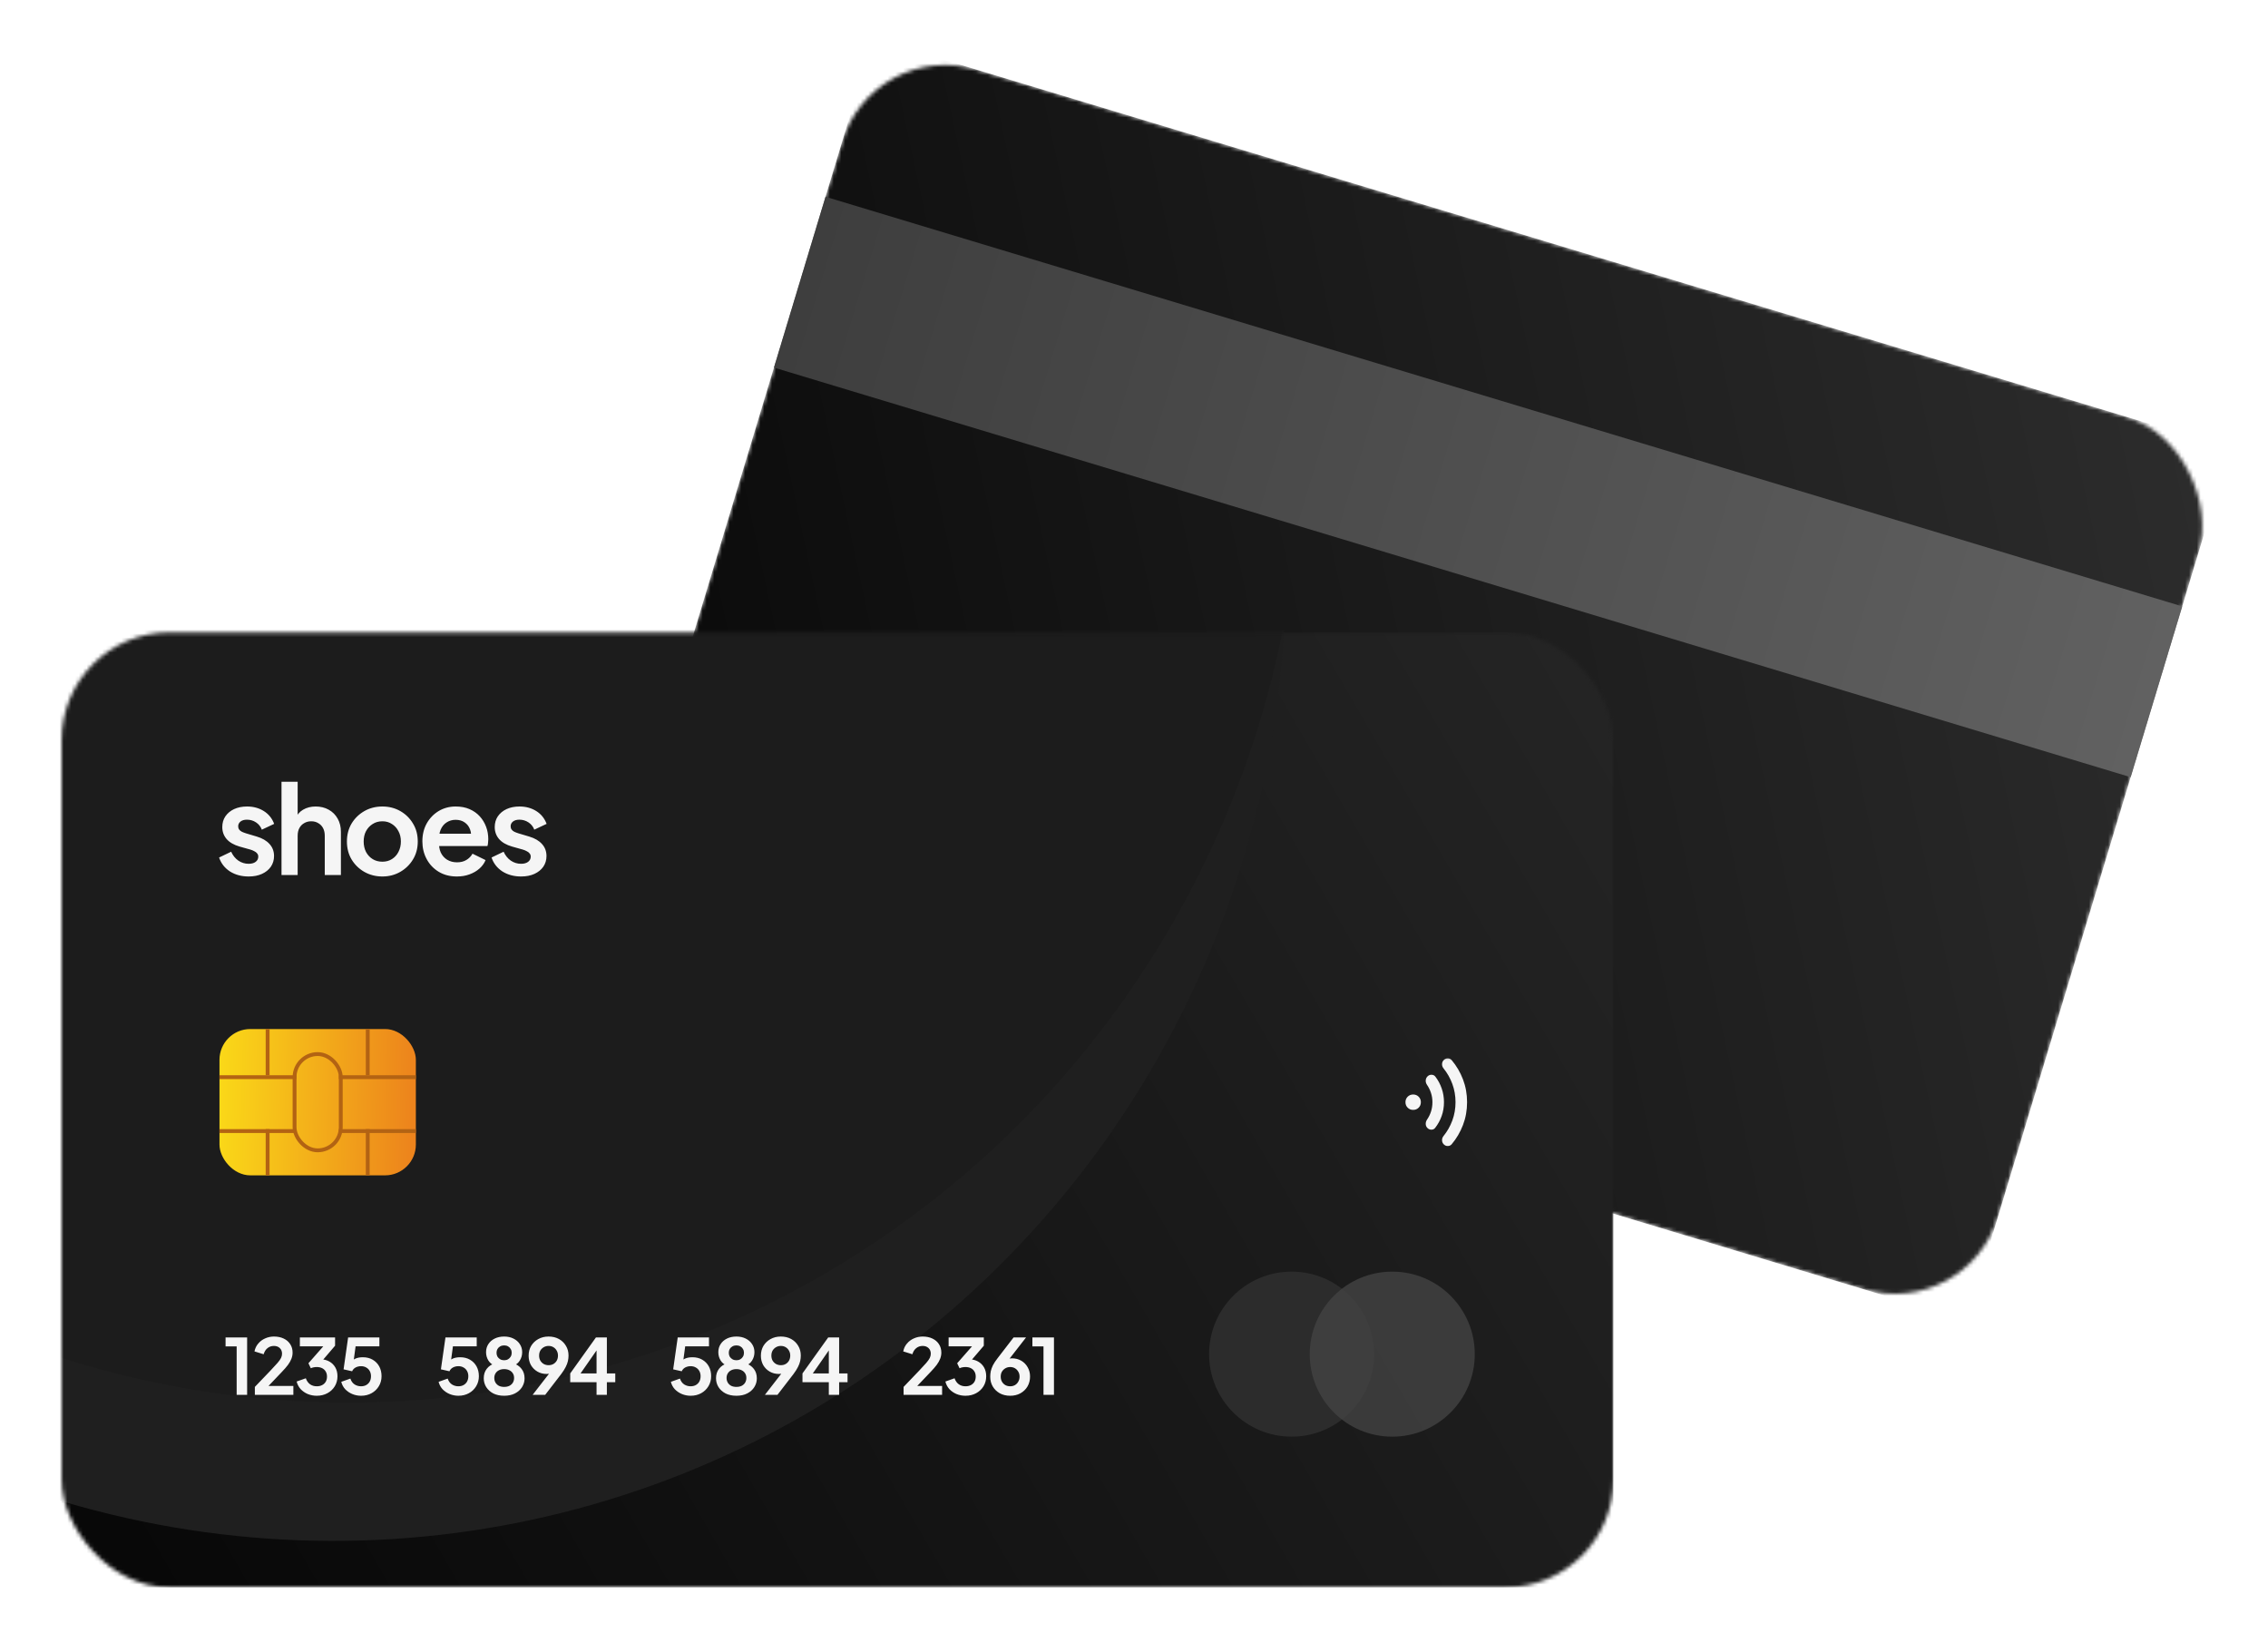 <svg width="589" height="429" viewBox="0 0 589 429" fill="none" xmlns="http://www.w3.org/2000/svg">
<g filter="url(#filter0_d_177_99)">
<g filter="url(#filter1_d_177_99)">
<mask id="mask0_177_99" style="mask-type:alpha" maskUnits="userSpaceOnUse" x="165" y="16" width="408" height="321">
<rect x="226.798" y="10" width="368.044" height="236.619" rx="28" transform="rotate(16.8 226.798 10)" fill="url(#paint0_linear_177_99)"/>
</mask>
<g mask="url(#mask0_177_99)">
<rect x="226.798" y="10" width="368.044" height="236.619" transform="rotate(16.8 226.798 10)" fill="url(#paint1_linear_177_99)"/>
</g>
</g>
<rect x="214.389" y="51.102" width="368.044" height="46.336" transform="rotate(16.8 214.389 51.102)" fill="url(#paint2_linear_177_99)"/>
</g>
<g filter="url(#filter2_d_177_99)">
<mask id="mask1_177_99" style="mask-type:alpha" maskUnits="userSpaceOnUse" x="16" y="164" width="403" height="249">
<rect x="16" y="164.241" width="403" height="248" rx="28" fill="url(#paint3_linear_177_99)"/>
</mask>
<g mask="url(#mask1_177_99)">
<rect x="16" y="164.241" width="403" height="248" fill="url(#paint4_linear_177_99)"/>
<ellipse cx="84.016" cy="145.787" rx="249.56" ry="254.725" transform="rotate(-15 84.016 145.787)" fill="#1F1F1F"/>
<ellipse cx="90.5" cy="114.241" rx="247.5" ry="250" fill="#1C1C1C"/>
<rect x="57" y="267.241" width="51" height="38" rx="8" fill="url(#paint5_linear_177_99)"/>
<rect x="57" y="279.241" width="20" height="1" fill="#B36313"/>
<rect x="57" y="293.241" width="20" height="1" fill="#B36313"/>
<rect x="88" y="293.241" width="20" height="1" fill="#B36313"/>
<rect x="88" y="279.241" width="20" height="1" fill="#B36313"/>
<rect x="69" y="293.241" width="1" height="12" fill="#B36313"/>
<rect x="95" y="293.241" width="1" height="12" fill="#B36313"/>
<rect x="69" y="267.241" width="1" height="12" fill="#B36313"/>
<rect x="95" y="267.241" width="1" height="12" fill="#B36313"/>
<rect x="76.5" y="273.741" width="12" height="25" rx="6" stroke="#B26313"/>
<path d="M64.576 227.625C62.72 227.625 61.099 227.188 59.712 226.313C58.347 225.417 57.408 224.212 56.896 222.697L60.032 221.193C60.48 222.175 61.099 222.943 61.888 223.497C62.699 224.052 63.595 224.329 64.576 224.329C65.344 224.329 65.952 224.159 66.4 223.817C66.848 223.476 67.072 223.028 67.072 222.473C67.072 222.132 66.976 221.855 66.784 221.641C66.613 221.407 66.368 221.215 66.048 221.065C65.749 220.895 65.419 220.756 65.056 220.649L62.208 219.849C60.736 219.423 59.616 218.772 58.848 217.897C58.101 217.023 57.728 215.988 57.728 214.793C57.728 213.727 57.995 212.799 58.528 212.009C59.083 211.199 59.84 210.569 60.8 210.121C61.781 209.673 62.901 209.449 64.16 209.449C65.803 209.449 67.253 209.844 68.512 210.633C69.771 211.423 70.667 212.532 71.2 213.961L68 215.465C67.701 214.676 67.2 214.047 66.496 213.577C65.792 213.108 65.003 212.873 64.128 212.873C63.424 212.873 62.869 213.033 62.464 213.353C62.059 213.673 61.856 214.089 61.856 214.601C61.856 214.921 61.941 215.199 62.112 215.433C62.283 215.668 62.517 215.86 62.816 216.009C63.136 216.159 63.499 216.297 63.904 216.425L66.688 217.257C68.117 217.684 69.216 218.324 69.984 219.177C70.773 220.031 71.168 221.076 71.168 222.313C71.168 223.359 70.891 224.287 70.336 225.097C69.781 225.887 69.013 226.505 68.032 226.953C67.051 227.401 65.899 227.625 64.576 227.625ZM73.109 227.241V203.017H77.302V213.257L76.725 212.649C77.131 211.604 77.792 210.815 78.71 210.281C79.648 209.727 80.736 209.449 81.974 209.449C83.254 209.449 84.384 209.727 85.365 210.281C86.368 210.836 87.147 211.615 87.701 212.617C88.256 213.599 88.534 214.74 88.534 216.041V227.241H84.341V217.033C84.341 216.265 84.192 215.604 83.894 215.049C83.595 214.495 83.179 214.068 82.645 213.769C82.133 213.449 81.525 213.289 80.822 213.289C80.139 213.289 79.531 213.449 78.998 213.769C78.464 214.068 78.048 214.495 77.749 215.049C77.451 215.604 77.302 216.265 77.302 217.033V227.241H73.109ZM99.31 227.625C97.604 227.625 96.046 227.231 94.638 226.441C93.252 225.652 92.142 224.575 91.31 223.209C90.5 221.844 90.094 220.287 90.094 218.537C90.094 216.788 90.5 215.231 91.31 213.865C92.142 212.5 93.252 211.423 94.638 210.633C96.025 209.844 97.582 209.449 99.31 209.449C101.017 209.449 102.564 209.844 103.95 210.633C105.337 211.423 106.436 212.5 107.246 213.865C108.078 215.209 108.494 216.767 108.494 218.537C108.494 220.287 108.078 221.844 107.246 223.209C106.414 224.575 105.305 225.652 103.918 226.441C102.532 227.231 100.996 227.625 99.31 227.625ZM99.31 223.785C100.249 223.785 101.07 223.561 101.774 223.113C102.5 222.665 103.065 222.047 103.47 221.257C103.897 220.447 104.11 219.54 104.11 218.537C104.11 217.513 103.897 216.617 103.47 215.849C103.065 215.06 102.5 214.441 101.774 213.993C101.07 213.524 100.249 213.289 99.31 213.289C98.35 213.289 97.508 213.524 96.782 213.993C96.057 214.441 95.481 215.06 95.054 215.849C94.649 216.617 94.446 217.513 94.446 218.537C94.446 219.54 94.649 220.447 95.054 221.257C95.481 222.047 96.057 222.665 96.782 223.113C97.508 223.561 98.35 223.785 99.31 223.785ZM118.649 227.625C116.857 227.625 115.289 227.22 113.945 226.409C112.601 225.599 111.556 224.5 110.809 223.113C110.063 221.727 109.689 220.191 109.689 218.505C109.689 216.756 110.063 215.209 110.809 213.865C111.577 212.5 112.612 211.423 113.913 210.633C115.236 209.844 116.708 209.449 118.329 209.449C119.695 209.449 120.889 209.673 121.913 210.121C122.959 210.569 123.844 211.188 124.569 211.977C125.295 212.767 125.849 213.673 126.233 214.697C126.617 215.7 126.809 216.788 126.809 217.961C126.809 218.26 126.788 218.569 126.745 218.889C126.724 219.209 126.671 219.487 126.585 219.721H113.145V216.521H124.217L122.233 218.025C122.425 217.044 122.372 216.169 122.073 215.401C121.796 214.633 121.327 214.025 120.665 213.577C120.025 213.129 119.247 212.905 118.329 212.905C117.455 212.905 116.676 213.129 115.993 213.577C115.311 214.004 114.788 214.644 114.425 215.497C114.084 216.329 113.956 217.343 114.041 218.537C113.956 219.604 114.095 220.553 114.457 221.385C114.841 222.196 115.396 222.825 116.121 223.273C116.868 223.721 117.721 223.945 118.681 223.945C119.641 223.945 120.452 223.743 121.113 223.337C121.796 222.932 122.329 222.388 122.713 221.705L126.105 223.369C125.764 224.201 125.231 224.937 124.505 225.577C123.78 226.217 122.916 226.719 121.913 227.081C120.932 227.444 119.844 227.625 118.649 227.625ZM135.331 227.625C133.475 227.625 131.854 227.188 130.467 226.313C129.102 225.417 128.163 224.212 127.651 222.697L130.787 221.193C131.235 222.175 131.854 222.943 132.643 223.497C133.454 224.052 134.35 224.329 135.331 224.329C136.099 224.329 136.707 224.159 137.155 223.817C137.603 223.476 137.827 223.028 137.827 222.473C137.827 222.132 137.731 221.855 137.539 221.641C137.368 221.407 137.123 221.215 136.803 221.065C136.504 220.895 136.174 220.756 135.811 220.649L132.963 219.849C131.491 219.423 130.371 218.772 129.603 217.897C128.856 217.023 128.483 215.988 128.483 214.793C128.483 213.727 128.75 212.799 129.283 212.009C129.838 211.199 130.595 210.569 131.555 210.121C132.536 209.673 133.656 209.449 134.915 209.449C136.558 209.449 138.008 209.844 139.267 210.633C140.526 211.423 141.422 212.532 141.955 213.961L138.755 215.465C138.456 214.676 137.955 214.047 137.251 213.577C136.547 213.108 135.758 212.873 134.883 212.873C134.179 212.873 133.624 213.033 133.219 213.353C132.814 213.673 132.611 214.089 132.611 214.601C132.611 214.921 132.696 215.199 132.867 215.433C133.038 215.668 133.272 215.86 133.571 216.009C133.891 216.159 134.254 216.297 134.659 216.425L137.443 217.257C138.872 217.684 139.971 218.324 140.739 219.177C141.528 220.031 141.923 221.076 141.923 222.313C141.923 223.359 141.646 224.287 141.091 225.097C140.536 225.887 139.768 226.505 138.787 226.953C137.806 227.401 136.654 227.625 135.331 227.625Z" fill="#F5F5F5"/>
<path d="M61.46 362.241V349.661H58.58V347.341H64.18V362.241H61.46ZM66.186 362.241V360.181L70.226 355.961C71.026 355.121 71.64 354.455 72.066 353.961C72.506 353.455 72.813 353.021 72.986 352.661C73.16 352.301 73.246 351.935 73.246 351.561C73.246 350.935 73.046 350.441 72.646 350.081C72.26 349.721 71.76 349.541 71.146 349.541C70.506 349.541 69.953 349.728 69.486 350.101C69.02 350.461 68.68 350.995 68.466 351.701L66.086 350.961C66.246 350.175 66.573 349.495 67.066 348.921C67.56 348.335 68.16 347.888 68.866 347.581C69.586 347.261 70.346 347.101 71.146 347.101C72.106 347.101 72.946 347.275 73.666 347.621C74.4 347.968 74.966 348.455 75.366 349.081C75.78 349.708 75.986 350.441 75.986 351.281C75.986 351.815 75.886 352.341 75.686 352.861C75.486 353.381 75.186 353.915 74.786 354.461C74.386 354.995 73.866 355.595 73.226 356.261L69.726 359.941H76.186V362.241H66.186ZM82.26 362.481C81.447 362.481 80.673 362.335 79.94 362.041C79.22 361.735 78.6 361.308 78.08 360.761C77.573 360.201 77.227 359.541 77.04 358.781L79.42 357.941C79.66 358.621 80.027 359.141 80.52 359.501C81.013 359.848 81.593 360.021 82.26 360.021C82.793 360.021 83.253 359.921 83.64 359.721C84.04 359.521 84.353 359.235 84.58 358.861C84.807 358.475 84.92 358.021 84.92 357.501C84.92 356.981 84.807 356.541 84.58 356.181C84.367 355.808 84.06 355.521 83.66 355.321C83.26 355.121 82.787 355.021 82.24 355.021C81.987 355.021 81.72 355.048 81.44 355.101C81.173 355.155 80.933 355.235 80.72 355.341L80.1 354.041L83.96 349.641H77.88V347.341H87.02V349.481L83.14 354.021L83.18 353.001C84.073 353.015 84.853 353.208 85.52 353.581C86.187 353.955 86.707 354.468 87.08 355.121C87.453 355.775 87.64 356.541 87.64 357.421C87.64 358.381 87.407 359.248 86.94 360.021C86.473 360.781 85.833 361.381 85.02 361.821C84.207 362.261 83.287 362.481 82.26 362.481ZM93.767 362.481C92.98 362.481 92.227 362.335 91.507 362.041C90.8 361.748 90.187 361.335 89.667 360.801C89.16 360.255 88.813 359.608 88.627 358.861L90.987 358.021C91.213 358.701 91.58 359.208 92.087 359.541C92.593 359.861 93.153 360.021 93.767 360.021C94.273 360.021 94.72 359.915 95.107 359.701C95.507 359.475 95.813 359.168 96.027 358.781C96.24 358.381 96.347 357.921 96.347 357.401C96.347 356.881 96.233 356.428 96.007 356.041C95.793 355.655 95.493 355.355 95.107 355.141C94.72 354.915 94.273 354.801 93.767 354.801C93.247 354.801 92.773 354.915 92.347 355.141C91.933 355.368 91.633 355.695 91.447 356.121L89.227 355.621L90.407 347.341H98.527V349.641H91.487L92.507 348.461L91.667 354.701L90.887 354.061C91.26 353.515 91.713 353.115 92.247 352.861C92.793 352.608 93.453 352.481 94.227 352.481C95.213 352.481 96.067 352.695 96.787 353.121C97.52 353.548 98.087 354.128 98.487 354.861C98.887 355.595 99.087 356.441 99.087 357.401C99.087 358.361 98.853 359.228 98.387 360.001C97.92 360.775 97.287 361.381 96.487 361.821C95.687 362.261 94.78 362.481 93.767 362.481ZM119.045 362.481C118.258 362.481 117.505 362.335 116.785 362.041C116.078 361.748 115.465 361.335 114.945 360.801C114.438 360.255 114.091 359.608 113.905 358.861L116.265 358.021C116.491 358.701 116.858 359.208 117.365 359.541C117.871 359.861 118.431 360.021 119.045 360.021C119.551 360.021 119.998 359.915 120.385 359.701C120.785 359.475 121.091 359.168 121.305 358.781C121.518 358.381 121.625 357.921 121.625 357.401C121.625 356.881 121.511 356.428 121.285 356.041C121.071 355.655 120.771 355.355 120.385 355.141C119.998 354.915 119.551 354.801 119.045 354.801C118.525 354.801 118.051 354.915 117.625 355.141C117.211 355.368 116.911 355.695 116.725 356.121L114.505 355.621L115.685 347.341H123.805V349.641H116.765L117.785 348.461L116.945 354.701L116.165 354.061C116.538 353.515 116.991 353.115 117.525 352.861C118.071 352.608 118.731 352.481 119.505 352.481C120.491 352.481 121.345 352.695 122.065 353.121C122.798 353.548 123.365 354.128 123.765 354.861C124.165 355.595 124.365 356.441 124.365 357.401C124.365 358.361 124.131 359.228 123.665 360.001C123.198 360.775 122.565 361.381 121.765 361.821C120.965 362.261 120.058 362.481 119.045 362.481ZM130.929 362.481C129.849 362.481 128.909 362.281 128.109 361.881C127.323 361.468 126.709 360.915 126.269 360.221C125.843 359.528 125.629 358.768 125.629 357.941C125.629 356.968 125.889 356.148 126.409 355.481C126.929 354.801 127.683 354.301 128.669 353.981L128.509 354.641C127.803 354.415 127.243 353.975 126.829 353.321C126.429 352.668 126.229 351.948 126.229 351.161C126.229 350.375 126.429 349.675 126.829 349.061C127.229 348.448 127.783 347.968 128.489 347.621C129.196 347.275 130.009 347.101 130.929 347.101C131.836 347.101 132.636 347.275 133.329 347.621C134.036 347.968 134.589 348.448 134.989 349.061C135.403 349.675 135.609 350.375 135.609 351.161C135.609 351.961 135.403 352.688 134.989 353.341C134.589 353.981 134.036 354.421 133.329 354.661L133.189 353.961C134.176 354.308 134.929 354.821 135.449 355.501C135.969 356.168 136.229 356.988 136.229 357.961C136.229 358.788 136.009 359.548 135.569 360.241C135.143 360.921 134.529 361.468 133.729 361.881C132.943 362.281 132.009 362.481 130.929 362.481ZM130.929 360.181C131.449 360.181 131.903 360.088 132.289 359.901C132.676 359.701 132.976 359.428 133.189 359.081C133.403 358.721 133.509 358.315 133.509 357.861C133.509 357.395 133.403 356.995 133.189 356.661C132.976 356.315 132.676 356.048 132.289 355.861C131.903 355.661 131.449 355.561 130.929 355.561C130.409 355.561 129.956 355.661 129.569 355.861C129.196 356.048 128.903 356.315 128.689 356.661C128.476 356.995 128.369 357.395 128.369 357.861C128.369 358.315 128.476 358.721 128.689 359.081C128.903 359.428 129.196 359.701 129.569 359.901C129.956 360.088 130.409 360.181 130.929 360.181ZM130.929 353.261C131.316 353.261 131.656 353.175 131.949 353.001C132.243 352.828 132.469 352.601 132.629 352.321C132.803 352.028 132.889 351.695 132.889 351.321C132.889 350.948 132.803 350.621 132.629 350.341C132.469 350.048 132.243 349.821 131.949 349.661C131.656 349.488 131.316 349.401 130.929 349.401C130.543 349.401 130.196 349.488 129.889 349.661C129.596 349.821 129.363 350.048 129.189 350.341C129.029 350.621 128.949 350.948 128.949 351.321C128.949 351.695 129.029 352.028 129.189 352.321C129.363 352.601 129.596 352.828 129.889 353.001C130.196 353.175 130.543 353.261 130.929 353.261ZM138.326 362.241L143.386 355.721L143.846 356.201C143.646 356.348 143.453 356.468 143.266 356.561C143.079 356.655 142.879 356.721 142.666 356.761C142.453 356.801 142.226 356.821 141.986 356.821C141.079 356.821 140.273 356.615 139.566 356.201C138.859 355.788 138.299 355.228 137.886 354.521C137.486 353.801 137.286 352.988 137.286 352.081C137.286 351.121 137.506 350.268 137.946 349.521C138.399 348.775 139.013 348.188 139.786 347.761C140.573 347.321 141.466 347.101 142.466 347.101C143.479 347.101 144.373 347.315 145.146 347.741C145.919 348.168 146.526 348.755 146.966 349.501C147.419 350.235 147.646 351.081 147.646 352.041C147.646 352.521 147.593 353.001 147.486 353.481C147.379 353.961 147.186 354.475 146.906 355.021C146.639 355.555 146.253 356.161 145.746 356.841L141.586 362.241H138.326ZM142.466 354.541C142.933 354.541 143.346 354.441 143.706 354.241C144.079 354.028 144.373 353.735 144.586 353.361C144.799 352.975 144.906 352.541 144.906 352.061C144.906 351.555 144.793 351.115 144.566 350.741C144.353 350.368 144.066 350.075 143.706 349.861C143.346 349.648 142.933 349.541 142.466 349.541C142.013 349.541 141.599 349.648 141.226 349.861C140.853 350.075 140.553 350.368 140.326 350.741C140.113 351.115 140.006 351.555 140.006 352.061C140.006 352.541 140.113 352.975 140.326 353.361C140.553 353.735 140.853 354.028 141.226 354.241C141.599 354.441 142.013 354.541 142.466 354.541ZM154.925 362.241V358.961H148.085V356.681L154.765 347.341H157.605V356.681H159.785V358.961H157.605V362.241H154.925ZM150.085 357.661L149.605 356.681H154.925V349.481L155.625 349.701L150.085 357.661ZM179.364 362.481C178.578 362.481 177.824 362.335 177.104 362.041C176.398 361.748 175.784 361.335 175.264 360.801C174.758 360.255 174.411 359.608 174.224 358.861L176.584 358.021C176.811 358.701 177.178 359.208 177.684 359.541C178.191 359.861 178.751 360.021 179.364 360.021C179.871 360.021 180.318 359.915 180.704 359.701C181.104 359.475 181.411 359.168 181.624 358.781C181.838 358.381 181.944 357.921 181.944 357.401C181.944 356.881 181.831 356.428 181.604 356.041C181.391 355.655 181.091 355.355 180.704 355.141C180.318 354.915 179.871 354.801 179.364 354.801C178.844 354.801 178.371 354.915 177.944 355.141C177.531 355.368 177.231 355.695 177.044 356.121L174.824 355.621L176.004 347.341H184.124V349.641H177.084L178.104 348.461L177.264 354.701L176.484 354.061C176.858 353.515 177.311 353.115 177.844 352.861C178.391 352.608 179.051 352.481 179.824 352.481C180.811 352.481 181.664 352.695 182.384 353.121C183.118 353.548 183.684 354.128 184.084 354.861C184.484 355.595 184.684 356.441 184.684 357.401C184.684 358.361 184.451 359.228 183.984 360.001C183.518 360.775 182.884 361.381 182.084 361.821C181.284 362.261 180.378 362.481 179.364 362.481ZM191.249 362.481C190.169 362.481 189.229 362.281 188.429 361.881C187.642 361.468 187.029 360.915 186.589 360.221C186.162 359.528 185.949 358.768 185.949 357.941C185.949 356.968 186.209 356.148 186.729 355.481C187.249 354.801 188.002 354.301 188.989 353.981L188.829 354.641C188.122 354.415 187.562 353.975 187.149 353.321C186.749 352.668 186.549 351.948 186.549 351.161C186.549 350.375 186.749 349.675 187.149 349.061C187.549 348.448 188.102 347.968 188.809 347.621C189.516 347.275 190.329 347.101 191.249 347.101C192.156 347.101 192.956 347.275 193.649 347.621C194.356 347.968 194.909 348.448 195.309 349.061C195.722 349.675 195.929 350.375 195.929 351.161C195.929 351.961 195.722 352.688 195.309 353.341C194.909 353.981 194.356 354.421 193.649 354.661L193.509 353.961C194.496 354.308 195.249 354.821 195.769 355.501C196.289 356.168 196.549 356.988 196.549 357.961C196.549 358.788 196.329 359.548 195.889 360.241C195.462 360.921 194.849 361.468 194.049 361.881C193.262 362.281 192.329 362.481 191.249 362.481ZM191.249 360.181C191.769 360.181 192.222 360.088 192.609 359.901C192.996 359.701 193.296 359.428 193.509 359.081C193.722 358.721 193.829 358.315 193.829 357.861C193.829 357.395 193.722 356.995 193.509 356.661C193.296 356.315 192.996 356.048 192.609 355.861C192.222 355.661 191.769 355.561 191.249 355.561C190.729 355.561 190.276 355.661 189.889 355.861C189.516 356.048 189.222 356.315 189.009 356.661C188.796 356.995 188.689 357.395 188.689 357.861C188.689 358.315 188.796 358.721 189.009 359.081C189.222 359.428 189.516 359.701 189.889 359.901C190.276 360.088 190.729 360.181 191.249 360.181ZM191.249 353.261C191.636 353.261 191.976 353.175 192.269 353.001C192.562 352.828 192.789 352.601 192.949 352.321C193.122 352.028 193.209 351.695 193.209 351.321C193.209 350.948 193.122 350.621 192.949 350.341C192.789 350.048 192.562 349.821 192.269 349.661C191.976 349.488 191.636 349.401 191.249 349.401C190.862 349.401 190.516 349.488 190.209 349.661C189.916 349.821 189.682 350.048 189.509 350.341C189.349 350.621 189.269 350.948 189.269 351.321C189.269 351.695 189.349 352.028 189.509 352.321C189.682 352.601 189.916 352.828 190.209 353.001C190.516 353.175 190.862 353.261 191.249 353.261ZM198.646 362.241L203.706 355.721L204.166 356.201C203.966 356.348 203.772 356.468 203.586 356.561C203.399 356.655 203.199 356.721 202.986 356.761C202.772 356.801 202.546 356.821 202.306 356.821C201.399 356.821 200.592 356.615 199.886 356.201C199.179 355.788 198.619 355.228 198.206 354.521C197.806 353.801 197.606 352.988 197.606 352.081C197.606 351.121 197.826 350.268 198.266 349.521C198.719 348.775 199.332 348.188 200.106 347.761C200.892 347.321 201.786 347.101 202.786 347.101C203.799 347.101 204.692 347.315 205.466 347.741C206.239 348.168 206.846 348.755 207.286 349.501C207.739 350.235 207.966 351.081 207.966 352.041C207.966 352.521 207.912 353.001 207.806 353.481C207.699 353.961 207.506 354.475 207.226 355.021C206.959 355.555 206.572 356.161 206.066 356.841L201.906 362.241H198.646ZM202.786 354.541C203.252 354.541 203.666 354.441 204.026 354.241C204.399 354.028 204.692 353.735 204.906 353.361C205.119 352.975 205.226 352.541 205.226 352.061C205.226 351.555 205.112 351.115 204.886 350.741C204.672 350.368 204.386 350.075 204.026 349.861C203.666 349.648 203.252 349.541 202.786 349.541C202.332 349.541 201.919 349.648 201.546 349.861C201.172 350.075 200.872 350.368 200.646 350.741C200.432 351.115 200.326 351.555 200.326 352.061C200.326 352.541 200.432 352.975 200.646 353.361C200.872 353.735 201.172 354.028 201.546 354.241C201.919 354.441 202.332 354.541 202.786 354.541ZM215.244 362.241V358.961H208.404V356.681L215.084 347.341H217.924V356.681H220.104V358.961H217.924V362.241H215.244ZM210.404 357.661L209.924 356.681H215.244V349.481L215.944 349.701L210.404 357.661ZM234.664 362.241V360.181L238.704 355.961C239.504 355.121 240.117 354.455 240.544 353.961C240.984 353.455 241.29 353.021 241.464 352.661C241.637 352.301 241.724 351.935 241.724 351.561C241.724 350.935 241.524 350.441 241.124 350.081C240.737 349.721 240.237 349.541 239.624 349.541C238.984 349.541 238.43 349.728 237.964 350.101C237.497 350.461 237.157 350.995 236.944 351.701L234.564 350.961C234.724 350.175 235.05 349.495 235.544 348.921C236.037 348.335 236.637 347.888 237.344 347.581C238.064 347.261 238.824 347.101 239.624 347.101C240.584 347.101 241.424 347.275 242.144 347.621C242.877 347.968 243.444 348.455 243.844 349.081C244.257 349.708 244.464 350.441 244.464 351.281C244.464 351.815 244.364 352.341 244.164 352.861C243.964 353.381 243.664 353.915 243.264 354.461C242.864 354.995 242.344 355.595 241.704 356.261L238.204 359.941H244.664V362.241H234.664ZM250.737 362.481C249.924 362.481 249.151 362.335 248.417 362.041C247.697 361.735 247.077 361.308 246.557 360.761C246.051 360.201 245.704 359.541 245.517 358.781L247.897 357.941C248.137 358.621 248.504 359.141 248.997 359.501C249.491 359.848 250.071 360.021 250.737 360.021C251.271 360.021 251.731 359.921 252.117 359.721C252.517 359.521 252.831 359.235 253.057 358.861C253.284 358.475 253.397 358.021 253.397 357.501C253.397 356.981 253.284 356.541 253.057 356.181C252.844 355.808 252.537 355.521 252.137 355.321C251.737 355.121 251.264 355.021 250.717 355.021C250.464 355.021 250.197 355.048 249.917 355.101C249.651 355.155 249.411 355.235 249.197 355.341L248.577 354.041L252.437 349.641H246.357V347.341H255.497V349.481L251.617 354.021L251.657 353.001C252.551 353.015 253.331 353.208 253.997 353.581C254.664 353.955 255.184 354.468 255.557 355.121C255.931 355.775 256.117 356.541 256.117 357.421C256.117 358.381 255.884 359.248 255.417 360.021C254.951 360.781 254.311 361.381 253.497 361.821C252.684 362.261 251.764 362.481 250.737 362.481ZM262.344 362.481C261.331 362.481 260.431 362.268 259.644 361.841C258.871 361.401 258.264 360.815 257.824 360.081C257.384 359.335 257.164 358.488 257.164 357.541C257.164 357.061 257.211 356.581 257.304 356.101C257.411 355.621 257.597 355.108 257.864 354.561C258.144 354.015 258.544 353.408 259.064 352.741L263.224 347.341H266.464L261.404 353.841L260.964 353.361C261.151 353.215 261.344 353.101 261.544 353.021C261.744 352.928 261.944 352.861 262.144 352.821C262.357 352.781 262.577 352.761 262.804 352.761C263.711 352.761 264.517 352.968 265.224 353.381C265.931 353.795 266.484 354.361 266.884 355.081C267.297 355.788 267.504 356.588 267.504 357.481C267.504 358.441 267.284 359.301 266.844 360.061C266.404 360.808 265.791 361.401 265.004 361.841C264.231 362.268 263.344 362.481 262.344 362.481ZM262.344 360.021C262.797 360.021 263.204 359.921 263.564 359.721C263.937 359.508 264.231 359.208 264.444 358.821C264.671 358.435 264.784 358.001 264.784 357.521C264.784 357.015 264.671 356.581 264.444 356.221C264.231 355.848 263.944 355.555 263.584 355.341C263.224 355.128 262.811 355.021 262.344 355.021C261.891 355.021 261.477 355.128 261.104 355.341C260.731 355.555 260.431 355.848 260.204 356.221C259.991 356.581 259.884 357.015 259.884 357.521C259.884 358.001 259.991 358.435 260.204 358.821C260.431 359.208 260.731 359.508 261.104 359.721C261.477 359.921 261.891 360.021 262.344 360.021ZM270.995 362.241V349.661H268.115V347.341H273.715V362.241H270.995Z" fill="#F5F5F5"/>
<circle cx="335.432" cy="351.673" r="21.432" fill="#2C2C2C"/>
<circle cx="361.568" cy="351.673" r="21.432" fill="#424242" fill-opacity="0.8"/>
<mask id="mask2_177_99" style="mask-type:alpha" maskUnits="userSpaceOnUse" x="361" y="274" width="24" height="25">
<rect x="385" y="274.241" width="24" height="24" transform="rotate(90 385 274.241)" fill="#D9D9D9"/>
</mask>
<g mask="url(#mask2_177_99)">
<path d="M370.725 279.541C371.025 279.241 371.383 279.1 371.8 279.116C372.217 279.133 372.542 279.3 372.775 279.616C373.475 280.533 374.021 281.554 374.412 282.679C374.804 283.804 375 284.991 375 286.241C375 287.508 374.8 288.704 374.4 289.829C374 290.954 373.442 291.975 372.725 292.891C372.492 293.208 372.171 293.37 371.762 293.379C371.354 293.387 371 293.241 370.7 292.941C370.417 292.658 370.271 292.312 370.262 291.904C370.254 291.495 370.367 291.116 370.6 290.766C371.05 290.116 371.396 289.412 371.637 288.654C371.879 287.895 372 287.091 372 286.241C372 285.391 371.875 284.587 371.625 283.829C371.375 283.07 371.033 282.375 370.6 281.741C370.35 281.375 370.237 280.987 370.262 280.579C370.287 280.17 370.442 279.825 370.725 279.541ZM374.95 275.291C375.233 275.008 375.579 274.866 375.987 274.866C376.396 274.866 376.733 275.016 377 275.316C378.25 276.8 379.229 278.466 379.937 280.316C380.646 282.166 381 284.141 381 286.241C381 288.341 380.646 290.316 379.937 292.166C379.229 294.016 378.25 295.683 377 297.166C376.733 297.466 376.4 297.62 376 297.629C375.6 297.637 375.25 297.491 374.95 297.191C374.667 296.908 374.517 296.562 374.5 296.154C374.483 295.745 374.608 295.375 374.875 295.041C375.858 293.825 376.625 292.47 377.175 290.979C377.725 289.487 378 287.908 378 286.241C378 284.575 377.725 282.995 377.175 281.504C376.625 280.012 375.858 278.658 374.875 277.441C374.608 277.108 374.483 276.737 374.5 276.329C374.517 275.92 374.667 275.575 374.95 275.291ZM365 286.241C365 285.675 365.192 285.2 365.575 284.816C365.958 284.433 366.433 284.241 367 284.241C367.567 284.241 368.042 284.433 368.425 284.816C368.808 285.2 369 285.675 369 286.241C369 286.808 368.808 287.283 368.425 287.666C368.042 288.05 367.567 288.241 367 288.241C366.433 288.241 365.958 288.05 365.575 287.666C365.192 287.283 365 286.808 365 286.241Z" fill="#F5F5F5"/>
</g>
</g>
</g>
<defs>
<filter id="filter0_d_177_99" x="149.298" y="0.89" width="438.945" height="351.115" filterUnits="userSpaceOnUse" color-interpolation-filters="sRGB">
<feFlood flood-opacity="0" result="BackgroundImageFix"/>
<feColorMatrix in="SourceAlpha" type="matrix" values="0 0 0 0 0 0 0 0 0 0 0 0 0 0 0 0 0 0 127 0" result="hardAlpha"/>
<feOffset/>
<feGaussianBlur stdDeviation="8"/>
<feComposite in2="hardAlpha" operator="out"/>
<feColorMatrix type="matrix" values="0 0 0 0 0 0 0 0 0 0 0 0 0 0 0 0 0 0 0.25 0"/>
<feBlend mode="normal" in2="BackgroundImageFix" result="effect1_dropShadow_177_99"/>
<feBlend mode="normal" in="SourceGraphic" in2="effect1_dropShadow_177_99" result="shape"/>
</filter>
<filter id="filter1_d_177_99" x="149.298" y="0.89" width="438.945" height="351.115" filterUnits="userSpaceOnUse" color-interpolation-filters="sRGB">
<feFlood flood-opacity="0" result="BackgroundImageFix"/>
<feColorMatrix in="SourceAlpha" type="matrix" values="0 0 0 0 0 0 0 0 0 0 0 0 0 0 0 0 0 0 127 0" result="hardAlpha"/>
<feOffset/>
<feGaussianBlur stdDeviation="8"/>
<feComposite in2="hardAlpha" operator="out"/>
<feColorMatrix type="matrix" values="0 0 0 0 0 0 0 0 0 0 0 0 0 0 0 0 0 0 0.25 0"/>
<feBlend mode="normal" in2="BackgroundImageFix" result="effect1_dropShadow_177_99"/>
<feBlend mode="normal" in="SourceGraphic" in2="effect1_dropShadow_177_99" result="shape"/>
</filter>
<filter id="filter2_d_177_99" x="0" y="148.241" width="435" height="280" filterUnits="userSpaceOnUse" color-interpolation-filters="sRGB">
<feFlood flood-opacity="0" result="BackgroundImageFix"/>
<feColorMatrix in="SourceAlpha" type="matrix" values="0 0 0 0 0 0 0 0 0 0 0 0 0 0 0 0 0 0 127 0" result="hardAlpha"/>
<feOffset/>
<feGaussianBlur stdDeviation="8"/>
<feComposite in2="hardAlpha" operator="out"/>
<feColorMatrix type="matrix" values="0 0 0 0 0 0 0 0 0 0 0 0 0 0 0 0 0 0 0.25 0"/>
<feBlend mode="normal" in2="BackgroundImageFix" result="effect1_dropShadow_177_99"/>
<feBlend mode="normal" in="SourceGraphic" in2="effect1_dropShadow_177_99" result="shape"/>
</filter>
<linearGradient id="paint0_linear_177_99" x1="601.234" y1="14.771" x2="218.771" y2="226.387" gradientUnits="userSpaceOnUse">
<stop stop-color="#252525"/>
<stop offset="1" stop-color="#070707"/>
</linearGradient>
<linearGradient id="paint1_linear_177_99" x1="601.234" y1="14.771" x2="218.771" y2="226.387" gradientUnits="userSpaceOnUse">
<stop stop-color="#2D2D2D"/>
<stop offset="1" stop-color="#090909"/>
</linearGradient>
<linearGradient id="paint2_linear_177_99" x1="582.432" y1="74.271" x2="214.389" y2="74.27" gradientUnits="userSpaceOnUse">
<stop stop-color="#616161"/>
<stop offset="1" stop-color="#3E3E3E"/>
</linearGradient>
<linearGradient id="paint3_linear_177_99" x1="426" y1="169.241" x2="16" y2="406.241" gradientUnits="userSpaceOnUse">
<stop stop-color="#252525"/>
<stop offset="1" stop-color="#070707"/>
</linearGradient>
<linearGradient id="paint4_linear_177_99" x1="426" y1="169.241" x2="16" y2="406.241" gradientUnits="userSpaceOnUse">
<stop stop-color="#252525"/>
<stop offset="1" stop-color="#070707"/>
</linearGradient>
<linearGradient id="paint5_linear_177_99" x1="109.5" y1="287.893" x2="56.992" y2="286.531" gradientUnits="userSpaceOnUse">
<stop stop-color="#EC801C"/>
<stop offset="1" stop-color="#FAD818"/>
</linearGradient>
</defs>
</svg>
